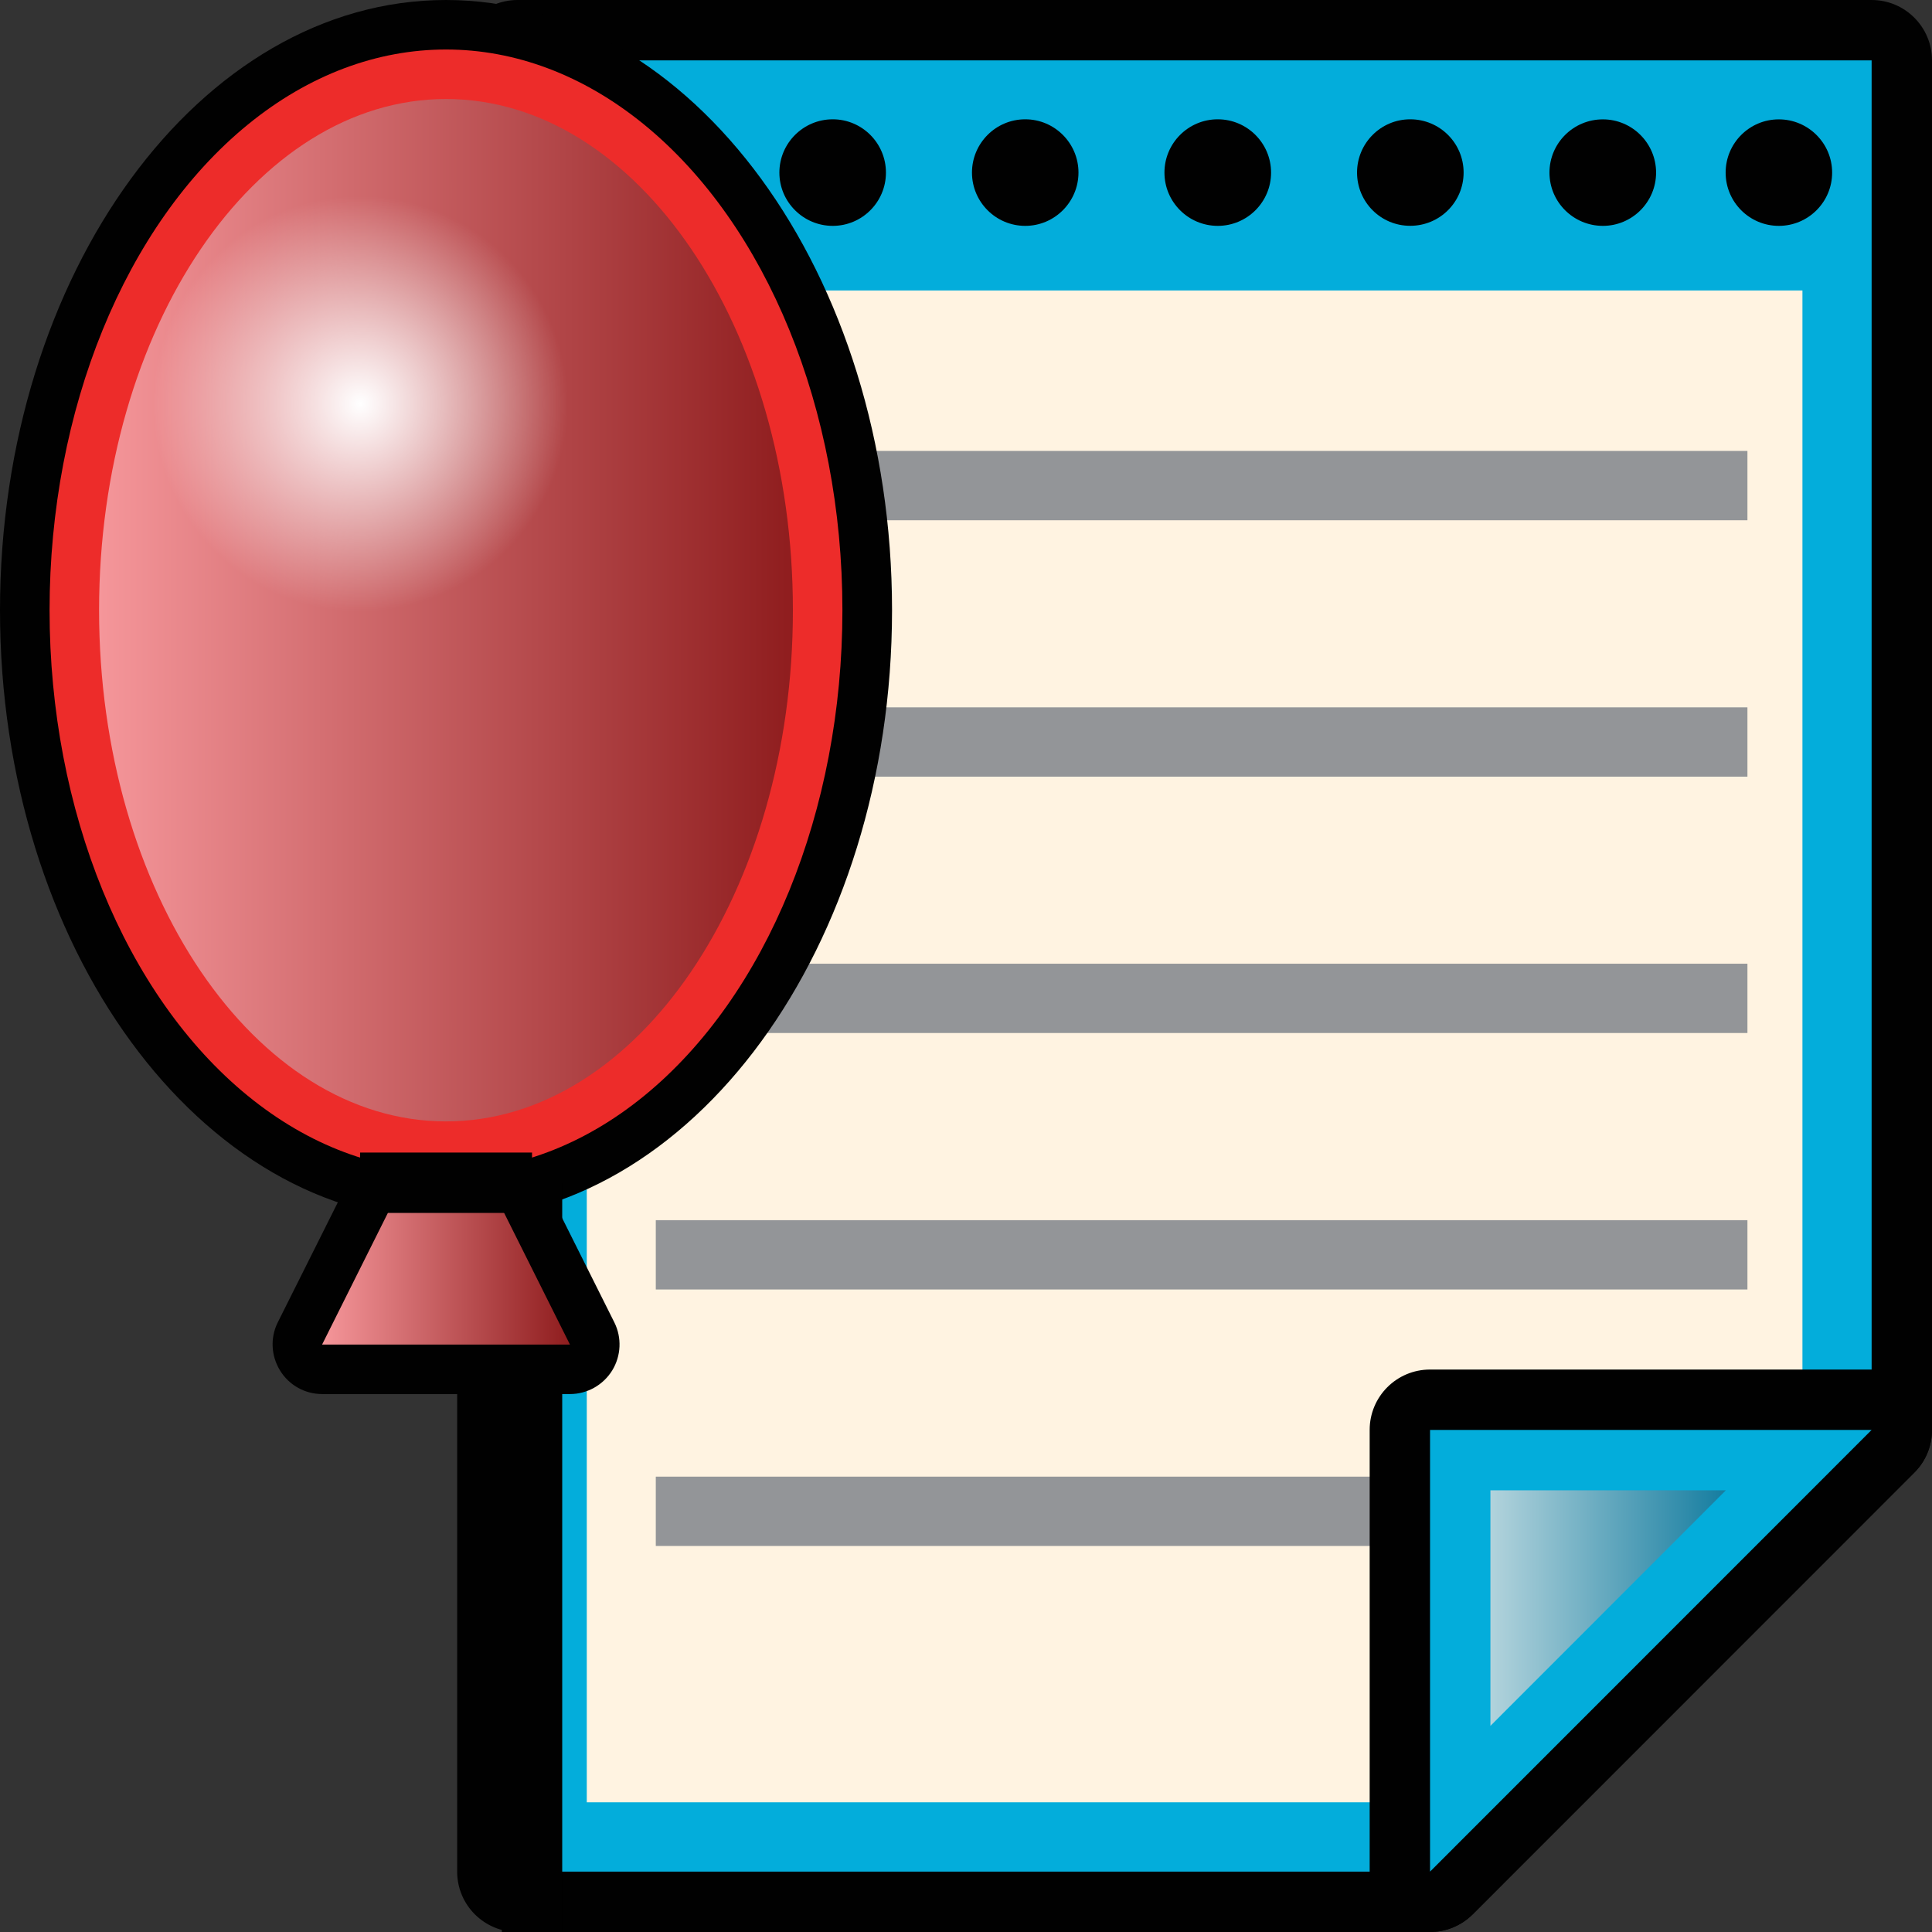 <?xml version="1.0" encoding="utf-8"?>
<!-- Generator: Adobe Illustrator 14.0.0, SVG Export Plug-In . SVG Version: 6.00 Build 43363)  -->
<!DOCTYPE svg PUBLIC "-//W3C//DTD SVG 1.1//EN" "http://www.w3.org/Graphics/SVG/1.1/DTD/svg11.dtd">
<svg version="1.1" id="Layer_1" xmlns="http://www.w3.org/2000/svg" xmlns:xlink="http://www.w3.org/1999/xlink" x="0px" y="0px"
	 width="32px" height="32px" viewBox="0 0 32 32" enable-background="new 0 0 32 32" xml:space="preserve">
<rect x="0" y="0" width="32" height="32" fill="#333333" stroke="none"/>
<g>
	<path fill="#010101" d="M8.572,32c-0.552,0-1-0.447-1-1V1c0-0.552,0.448-1,1-1H31c0.553,0,1,0.448,1,1v22.684
		c0,0.267-0.104,0.521-0.293,0.707l-7.314,7.316C24.204,31.895,23.951,32,23.686,32H8.572z"/>
	<path fill="#03ADDB" d="M31,23.684V1H8.572v30h15.113L31,23.684z M29.463,1.977c0.487,0,0.883,0.396,0.883,0.882
		c0,0.487-0.396,0.882-0.883,0.882s-0.881-0.395-0.881-0.882S28.976,1.977,29.463,1.977z M26.549,1.977
		c0.485,0,0.881,0.396,0.881,0.882c0,0.487-0.396,0.882-0.881,0.882c-0.489,0-0.885-0.395-0.885-0.882S26.06,1.977,26.549,1.977z
		 M10.604,3.741c-0.487,0-0.883-0.396-0.883-0.882c0-0.487,0.396-0.883,0.883-0.883s0.882,0.396,0.882,0.883
		S11.09,3.741,10.604,3.741z M13.793,3.741c-0.488,0-0.884-0.396-0.884-0.882c0-0.487,0.396-0.883,0.884-0.883
		c0.486,0,0.881,0.396,0.881,0.883S14.279,3.741,13.793,3.741z M16.981,3.741c-0.487,0-0.882-0.396-0.882-0.882
		c0-0.487,0.395-0.883,0.882-0.883s0.882,0.396,0.882,0.883C17.862,3.346,17.467,3.741,16.981,3.741z M20.17,3.741
		c-0.488,0-0.883-0.396-0.883-0.882c0-0.487,0.395-0.883,0.883-0.883c0.487,0,0.883,0.396,0.883,0.883S20.657,3.741,20.17,3.741z
		 M22.477,2.858c0-0.487,0.395-0.882,0.881-0.882c0.49,0,0.884,0.396,0.884,0.882c0,0.487-0.394,0.882-0.884,0.882
		C22.87,3.741,22.477,3.346,22.477,2.858z"/>
	<polygon fill="#FFF3E1" points="29.854,23.971 29.854,4.811 9.719,4.811 9.719,29.852 23.685,29.852 	"/>
	<line fill="none" stroke="#939598" stroke-width="1.148" x1="10.862" y1="8.043" x2="28.943" y2="8.043"/>
	<line fill="none" stroke="#939598" stroke-width="1.148" x1="10.862" y1="12.29" x2="28.943" y2="12.29"/>
	<line fill="none" stroke="#939598" stroke-width="1.148" x1="10.862" y1="16.536" x2="28.943" y2="16.536"/>
	<line fill="none" stroke="#939598" stroke-width="1.148" x1="10.862" y1="20.784" x2="28.943" y2="20.784"/>
	<line fill="none" stroke="#939598" stroke-width="1.148" x1="10.862" y1="25.032" x2="26.865" y2="25.032"/>
	<path fill="#010101" d="M23.686,32c-0.129,0-0.26-0.023-0.383-0.076c-0.373-0.154-0.617-0.52-0.617-0.924v-7.316
		c0-0.553,0.447-1,1-1H31c0.404,0,0.771,0.244,0.924,0.617c0.155,0.375,0.069,0.805-0.217,1.09l-7.314,7.316
		C24.2,31.899,23.944,32,23.686,32L23.686,32z"/>
	<polygon fill="#03ADDB" points="23.686,31 31,23.684 23.686,23.684 	"/>
	
		<linearGradient id="SVGID_1_" gradientUnits="userSpaceOnUse" x1="222.285" y1="-315.535" x2="226.185" y2="-315.535" gradientTransform="matrix(1 0 0 -1 -197.6 -288.9)">
		<stop  offset="0" style="stop-color:#B2D3DC"/>
		<stop  offset="1" style="stop-color:#157DA0"/>
	</linearGradient>
	<polygon fill="url(#SVGID_1_)" points="24.686,24.684 28.586,24.684 24.686,28.586 	"/>
</g>
<g>
	<g>
		<g>
			<path fill="#010101" d="M7.387,20.215C3.315,20.215,0,15.68,0,10.107C0.001,4.533,3.315,0,7.387,0
				c4.072,0,7.388,4.533,7.388,10.107C14.774,15.68,11.46,20.215,7.387,20.215L7.387,20.215z"/>
			<line fill="none" stroke="#010101" x1="8.812" y1="19.59" x2="8.812" y2="32"/>
			<path fill="#010101" d="M5.335,23.09c-0.285,0-0.549-0.148-0.697-0.391c-0.149-0.242-0.164-0.543-0.037-0.797l2.054-4.105
				c0.141-0.279,0.422-0.453,0.733-0.453c0.313,0,0.595,0.174,0.734,0.453l2.053,4.105c0.127,0.254,0.113,0.555-0.035,0.797
				C9.99,22.941,9.726,23.09,9.441,23.09H5.335z"/>
			
				<linearGradient id="SVGID_2_" gradientUnits="userSpaceOnUse" x1="202.935" y1="-477.115" x2="207.04" y2="-477.115" gradientTransform="matrix(1 0 0 -1 -197.6 -456.898)">
				<stop  offset="0" style="stop-color:#F5969A"/>
				<stop  offset="1" style="stop-color:#8F1D1E"/>
			</linearGradient>
			<polygon fill="url(#SVGID_2_)" points="9.44,22.27 5.335,22.27 7.387,18.164 7.387,18.164 			"/>
			<ellipse fill="#ED2C2A" cx="7.387" cy="10.107" rx="6.566" ry="9.287"/>
			
				<linearGradient id="SVGID_3_" gradientUnits="userSpaceOnUse" x1="199.24" y1="-467.008" x2="210.732" y2="-467.008" gradientTransform="matrix(1 0 0 -1 -197.6 -456.9)">
				<stop  offset="0" style="stop-color:#F5969A"/>
				<stop  offset="1" style="stop-color:#8F1D1E"/>
			</linearGradient>
			<path fill="url(#SVGID_3_)" d="M7.387,18.574c-3.166,0-5.746-3.799-5.746-8.467s2.58-8.467,5.746-8.467
				c3.168,0,5.746,3.799,5.746,8.467C13.134,14.775,10.555,18.574,7.387,18.574L7.387,18.574z"/>
			<line fill="none" stroke="#010101" x1="5.964" y1="19.59" x2="8.812" y2="19.59"/>
		</g>
		
			<radialGradient id="SVGID_4_" cx="203.565" cy="-463.59" r="3.438" gradientTransform="matrix(1 0 0 -1 -197.6 -456.9)" gradientUnits="userSpaceOnUse">
			<stop  offset="0" style="stop-color:#FFFFFF"/>
			<stop  offset="0.09" style="stop-color:#FFFFFF;stop-opacity:0.91"/>
			<stop  offset="1" style="stop-color:#FFFFFF;stop-opacity:0"/>
		</radialGradient>
		<circle fill="url(#SVGID_4_)" cx="5.964" cy="6.69" r="3.438"/>
	</g>
</g>
</svg>

